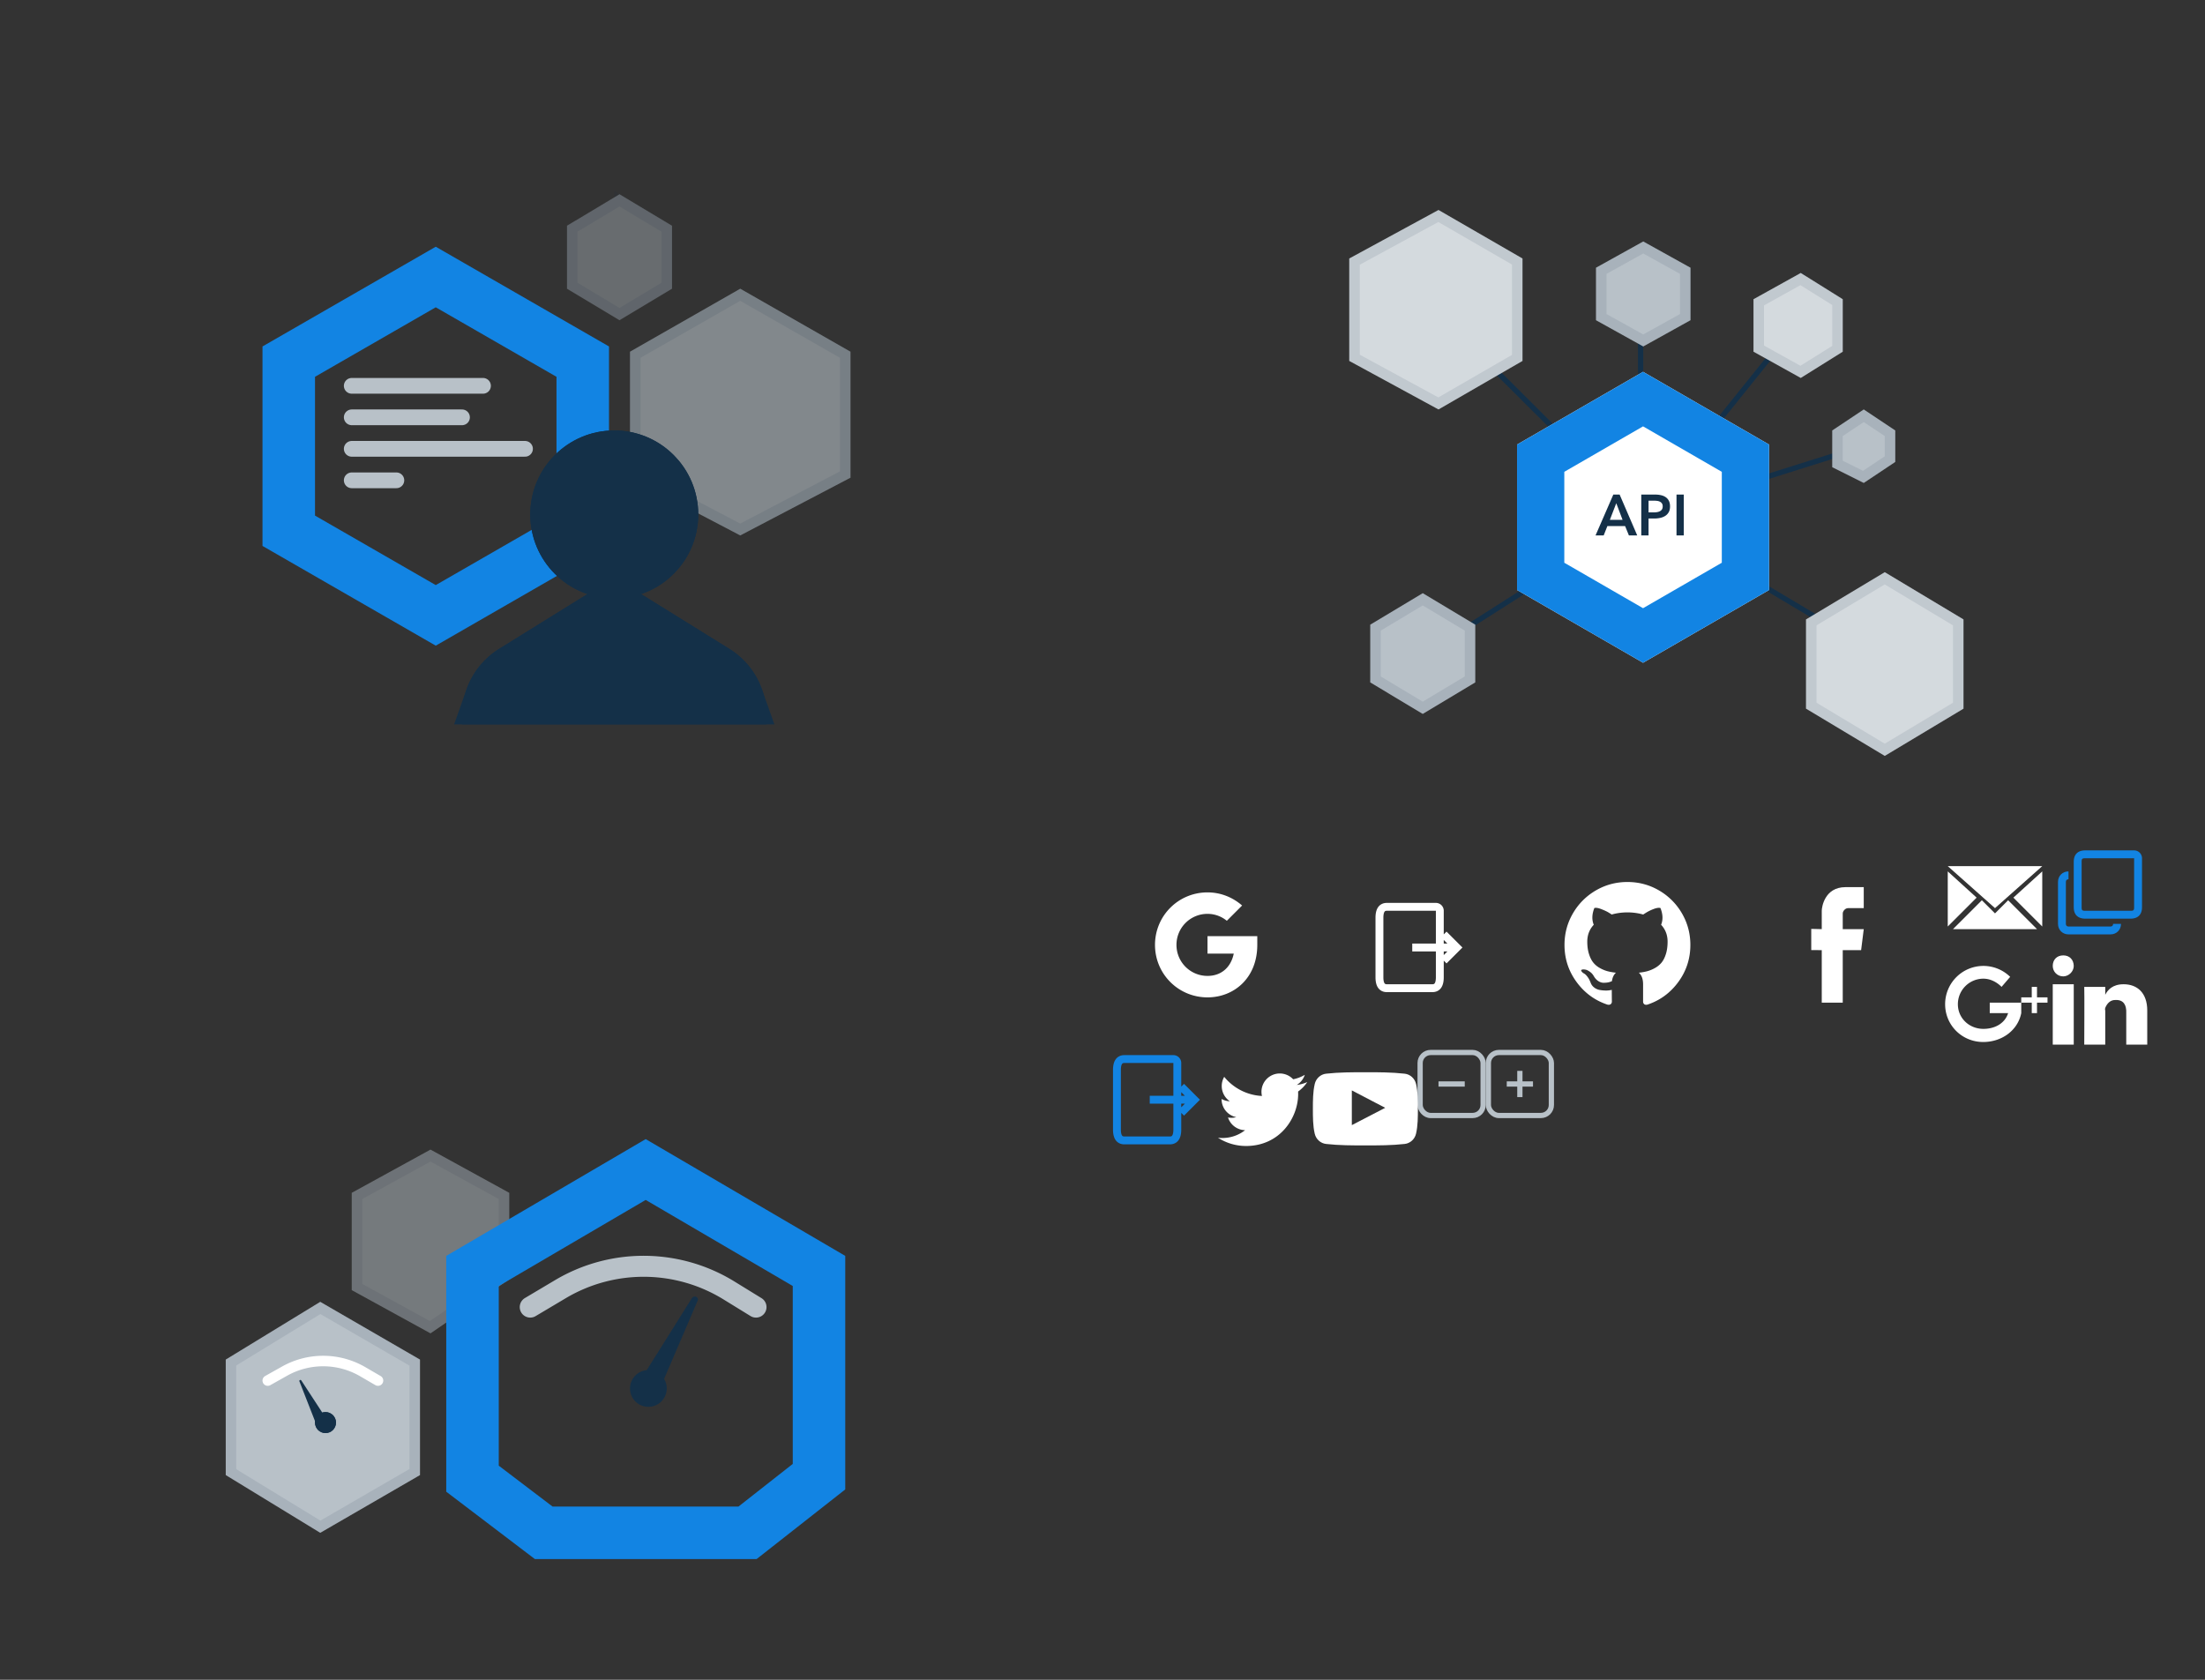 <?xml version="1.0" encoding="utf-8"?><svg width="420" height="320" viewBox="0 0 420 320" xmlns="http://www.w3.org/2000/svg" xmlns:xlink="http://www.w3.org/1999/xlink"><rect x="0" y="0" width="420" height="320" fill="#333333" stroke="none"/><svg width="210" height="160" viewBox="0 0 210 160" id="admin-console" xmlns="http://www.w3.org/2000/svg"><defs><path id="aa" d="M68 0l10 6v12l-10 6-10-6V6z"/><path id="ab" d="M91 18l21 12v24L91 65 70 54V30z"/><path id="ac" d="M70.164 74.964L88.91 86.6A15 15 0 0 1 96 99.344V101H38v-1.656A15 15 0 0 1 45.09 86.6l18.746-11.636a6 6 0 0 1 6.328 0z"/><path id="ad" d="M67 77c8.837 0 16-7.163 16-16s-7.163-16-16-16-16 7.163-16 16 7.163 16 16 16z"/></defs><g fill="none" fill-rule="evenodd"><path stroke="#1284E3" stroke-width="10" d="M83 52.77L55 68.89v32.22l28 16.12 28-16.12V68.89L83 52.77z"/><g transform="translate(50 37)"><use fill="#B8C1C8" fill-opacity=".4" xlink:href="#aa"/><path stroke="#143048" stroke-opacity=".1" stroke-width="2" d="M68 1.166l-9 5.4v10.868l9 5.4 9-5.4V6.566l-9-5.4z"/></g><g transform="translate(50 37)"><use fill="#B8C1C8" fill-opacity=".6" xlink:href="#ab"/><path stroke="#143048" stroke-opacity=".1" stroke-width="2" d="M91 19.152L71 30.58v22.815L91 63.87l20-10.476V30.58L91 19.152z"/></g><g transform="translate(50 37)"><use fill="#143048" xlink:href="#ac"/><path stroke="#143048" stroke-width="10" d="M43.576 96h46.848a10 10 0 0 0-4.15-5.152L67.527 79.212a1 1 0 0 0-1.054 0L47.726 90.848A10 10 0 0 0 43.576 96z"/></g><g transform="translate(50 37)"><use fill="#143048" xlink:href="#ad"/><path stroke="#143048" stroke-width="10" d="M67 72c6.075 0 11-4.925 11-11s-4.925-11-11-11-11 4.925-11 11 4.925 11 11 11z"/></g><path d="M67 73.5h25m-25 6h21m-21 12h8.5m-8.5-6h33" stroke="#B8C1C8" stroke-linecap="round" stroke-width="3"/></g></svg><svg width="210" height="160" viewBox="0 0 210 160" id="api-console" x="210" xmlns="http://www.w3.org/2000/svg"><defs><path id="ba" d="M55.963 30.829l24 13.856v27.713l-24 13.856-24-13.856V44.685z"/><path id="bb" d="M17 0l16 9.243v19.514L17 38 0 28.757V9.243z"/><path id="bc" d="M102 69l15 9v17l-15 9-15-9V78z"/><path id="bd" d="M14 73l10 6v11l-10 6-10-6V79z"/><path id="be" d="M56 6l9 5v10l-9 5-9-5V11z"/><path id="bf" d="M86 12l8 5v10l-8 5-9-5V17z"/><path id="bg" d="M98 38l6 4v6l-6 4-6-3v-7z"/></defs><g fill="none" fill-rule="evenodd"><path stroke="#143048" stroke-linecap="square" d="M61.172 124.798l41.557-26.465m.001 0l42.745-13.457M103 98l47 28m-47.5-28V53m.23 45.333l-39.975-39.84m39.975 39.84l29.288-36.413"/><g transform="translate(47 40)"><use fill="#FFF" xlink:href="#ba"/><path stroke="#1284E3" stroke-width="9" d="M55.963 36.025l-19.5 11.258V69.8l19.5 11.258 19.5-11.258V47.283l-19.5-11.258z"/></g><g transform="translate(47 40)"><use fill="#D4DADE" xlink:href="#bb"/><path stroke="#143048" stroke-opacity=".1" stroke-width="2" d="M16.985 1.146L1 9.838v18.324l15.985 8.692L32 28.18V9.82L16.985 1.146z"/></g><g transform="translate(47 40)"><use fill="#D4DADE" xlink:href="#bc"/><path stroke="#143048" stroke-opacity=".1" stroke-width="2" d="M102 70.166l-14 8.4v15.868l14 8.4 14-8.4V78.566l-14-8.4z"/></g><g transform="translate(47 40)"><use fill="#B8C1C8" xlink:href="#bd"/><path stroke="#143048" stroke-opacity=".1" stroke-width="2" d="M14 74.166l-9 5.4v9.868l9 5.4 9-5.4v-9.868l-9-5.4z"/></g><g transform="translate(47 40)"><use fill="#B8C1C8" xlink:href="#be"/><path stroke="#143048" stroke-opacity=".1" stroke-width="2" d="M56 7.144l-8 4.444v8.824l8 4.444 8-4.444v-8.824l-8-4.444z"/></g><g transform="translate(47 40)"><use fill="#D4DADE" xlink:href="#bf"/><path stroke="#143048" stroke-opacity=".1" stroke-width="2" d="M85.97 13.16L78 17.589v8.824l7.97 4.427L93 26.446v-8.892l-7.03-4.393z"/></g><g transform="translate(47 40)"><use fill="#B8C1C8" xlink:href="#bg"/><path stroke="#143048" stroke-opacity=".1" stroke-width="2" d="M98 39.202l-5 3.333v5.847l4.928 2.464L103 47.465v-4.93l-5-3.333z"/></g><path fill="#143048" d="M97.3 94.212h1.199l3.355 7.788h-1.584l-.726-1.782h-3.377L95.463 102h-1.551l3.388-7.788zm1.76 4.818l-1.199-3.168-1.221 3.168h2.42zm3.564-4.818h2.541c.447 0 .85.04 1.21.121.36.08.667.213.924.396.257.183.455.418.594.704.14.286.209.63.209 1.034 0 .433-.08.796-.242 1.089-.161.293-.38.53-.654.71a2.87 2.87 0 0 1-.963.39c-.367.08-.755.121-1.166.121h-1.067V102h-1.386v-7.788zm2.354 3.399c.227 0 .444-.016.649-.05.205-.033.389-.091.55-.176.161-.084.29-.2.385-.346.095-.147.143-.337.143-.572 0-.227-.048-.412-.143-.555a.988.988 0 0 0-.38-.336 1.625 1.625 0 0 0-.538-.16 4.92 4.92 0 0 0-.622-.038h-1.012v2.233h.968zm4.356-3.399h1.386V102h-1.386v-7.788z"/></g></svg><svg width="13" height="13" viewBox="0 0 13 13" id="close" x="270" y="200" xmlns="http://www.w3.org/2000/svg"><g fill="none" fill-rule="evenodd" stroke="#B8C1C8"><rect width="12" height="12" x=".5" y=".5" rx="2"/><path d="M4 6.5h5"/></g></svg><svg width="20" height="20" viewBox="0 0 20 20" id="copy" x="390" y="160" xmlns="http://www.w3.org/2000/svg"><g fill="#1284E3"><path d="M4 6v1.5c-.312 0-.5.188-.5.5v8c0 .312.188.5.5.5h8c.312 0 .5-.188.5-.5H14c0 1.14-.86 2-2 2H4c-1.14 0-2-.86-2-2V8c0-1.14.86-2 2-2z"/><path d="M16.5 3.5H7.167c-.562 0-.667.105-.667.667v8.666c0 .563.104.667.667.667h8.666c.563 0 .667-.104.667-.667V3.5zm1.5 9.333C18 14.224 17.224 15 15.833 15H7.167C5.776 15 5 14.224 5 12.833V4.167C5 2.777 5.776 2 7.167 2H16.5A1.5 1.5 0 0 1 18 3.5v9.333z"/></g></svg><svg width="210" height="160" viewBox="0 0 210 160" id="dashboard" y="160" xmlns="http://www.w3.org/2000/svg"><defs><path id="ea" d="M0 33V11L18 0l19 11v22L18 44z"/><circle id="eb" cx="19" cy="23" r="2"/><path id="ec" d="M0 26.765V8.235L15 0l15 8.235v16.47L15 35z"/></defs><g fill="none" fill-rule="evenodd"><g transform="translate(43 88)"><use fill="#B8C1C8" xlink:href="#ea"/><path stroke="#143048" stroke-opacity=".1" stroke-width="2" d="M1 32.44l17.014 10.396L36 32.423V11.577L18.014 1.164 1 11.56v20.878z"/></g><path fill="#143048" d="M60.108 111l-3.074-7.85a.2.2 0 0 1 .354-.182L62 110.034l-1.892.966z"/><path stroke="#FFF" stroke-linecap="round" stroke-width="2" d="M51 103l3.209-1.802a15 15 0 0 1 14.886.112L72 103"/><g transform="translate(43 88)"><use fill="#143048" xlink:href="#eb"/><circle cx="19" cy="23" r="1" stroke="#143048" stroke-width="2"/></g><g transform="translate(67 59)" opacity=".5"><use fill="#B8C1C8" xlink:href="#ec"/><path stroke="#143048" stroke-opacity=".1" stroke-width="2" d="M1 26.173l13.942 7.654L29 24.18V8.827L15 1.141 1 8.827v17.346z"/></g><g transform="translate(85 57)"><path fill="#143048" d="M37 45.904l9.783-15.601a.665.665 0 0 1 .813-.263.546.546 0 0 1 .297.721L40.5 48 37 45.904z"/><path stroke="#B8C1C8" stroke-linecap="round" stroke-width="4" d="M16 32l5.76-3.423a31 31 0 0 1 32.084.25L59 32"/><circle cx="38.5" cy="47.5" r="3.5" fill="#143048"/><path stroke="#1284E3" stroke-width="10" d="M18.567 75h38.821L71 64.307V25.113L37.987 5.793 5 25.114v39.573L18.567 75z"/></g></g></svg><svg width="20" height="20" viewBox="0 0 20 20" id="email" x="370" y="160" xmlns="http://www.w3.org/2000/svg"><g fill="#FFF"><path d="M10 14l-2.5-2.5L2 17h16l-5.5-5.5z"/><path d="M19 5H1l9 8zM1 6v10.5L6.5 11zm18 0v10.5L13.5 11z"/></g></svg><svg width="40" height="40" viewBox="0 0 40 40" id="facebook" x="330" y="160" xmlns="http://www.w3.org/2000/svg"><path fill="#FFF" fill-rule="nonzero" d="M17 13.5V17l-2-.048v4.04L17 21v10h4V21h3.5l.5-4h-4v-3c0-.413.464-1 1-1h3V9h-3.484C17.5 9 17 12.896 17 13.5z"/></svg><svg width="40" height="40" viewBox="0 0 40 40" id="github" x="290" y="160" xmlns="http://www.w3.org/2000/svg"><path fill="#FFF" d="M30.367 13.99a11.935 11.935 0 0 0-4.362-4.362c-1.837-1.072-3.842-1.608-6.018-1.608-2.174 0-4.18.536-6.017 1.608a11.934 11.934 0 0 0-4.362 4.362C8.536 15.827 8 17.833 8 20.007c0 2.612.762 4.961 2.287 7.047 1.524 2.087 3.493 3.53 5.907 4.332.281.052.49.015.625-.11a.61.61 0 0 0 .203-.468l-.008-.842a122.66 122.66 0 0 1-.008-1.39l-.36.063a4.58 4.58 0 0 1-.865.054 6.6 6.6 0 0 1-1.085-.109 2.424 2.424 0 0 1-1.046-.468 1.98 1.98 0 0 1-.687-.96l-.156-.359a3.9 3.9 0 0 0-.491-.796c-.224-.291-.45-.489-.68-.593l-.109-.078a1.146 1.146 0 0 1-.202-.187.856.856 0 0 1-.14-.219c-.032-.073-.006-.133.077-.18.084-.047.234-.07.453-.07l.312.047c.208.042.465.166.773.375.306.208.559.478.756.811.24.427.528.752.867.976.338.224.679.335 1.022.335.343 0 .64-.026.89-.078.25-.052.483-.13.702-.234.094-.697.349-1.233.765-1.608a10.688 10.688 0 0 1-1.6-.28 6.37 6.37 0 0 1-1.467-.61 4.202 4.202 0 0 1-1.257-1.045c-.333-.417-.606-.963-.819-1.64-.213-.676-.32-1.456-.32-2.34 0-1.26.411-2.331 1.233-3.216-.385-.947-.349-2.008.11-3.184.301-.094.749-.023 1.342.21.593.235 1.027.435 1.303.602.276.166.497.307.663.421.968-.27 1.967-.406 2.997-.406 1.03 0 2.03.136 2.998.406l.593-.374a8.4 8.4 0 0 1 1.435-.687c.552-.208.974-.266 1.265-.172.468 1.176.51 2.237.125 3.184.822.885 1.233 1.957 1.233 3.216 0 .884-.107 1.667-.32 2.349-.213.681-.489 1.227-.827 1.639-.338.41-.76.757-1.264 1.038a6.382 6.382 0 0 1-1.468.608c-.473.125-1.007.22-1.6.282.541.468.812 1.207.812 2.216v3.293c0 .187.065.343.195.468s.336.161.617.11c2.414-.802 4.383-2.246 5.908-4.332 1.524-2.086 2.286-4.435 2.286-7.047 0-2.175-.537-4.18-1.608-6.017z"/></svg><svg width="40" height="40" viewBox="0 0 40 40" id="google" x="210" y="160" xmlns="http://www.w3.org/2000/svg"><defs><path id="ia" d="M19.483 8.333H10v3.334h5c-.5 2.454-2.227 4.242-5 4.242A5.897 5.897 0 0 1 4.09 10 5.897 5.897 0 0 1 10 4.09c1.41 0 2.682.5 3.682 1.32L16.59 2.5C14.818.955 12.545 0 10 0 4.455 0 0 4.455 0 10s4.455 10 10 10c5 0 9.483-3.636 9.483-10V8.333z"/></defs><use fill="#FFF" fill-rule="evenodd" transform="translate(10 10)" xlink:href="#ia"/></svg><svg width="20" height="20" viewBox="0 0 20 20" id="google-plus" x="370" y="180" xmlns="http://www.w3.org/2000/svg"><path d="M9 11v2h3.5c-.62 1.971-2.536 3-4.711 3-2.684 0-4.86-2.02-4.86-4.704a4.859 4.859 0 0 1 4.86-4.859c1.35 0 2.58.673 3.461 1.563l1.639-1.91A7.289 7.289 0 0 0 .5 11.296c0 4.025 3.225 7.204 7.25 7.204 3.526 0 6.575-2.173 7.25-5.5v-2H9zm11-1h-2V8h-1v2h-2v1h2v2h1v-2h2z" fill="#FFF"/></svg><svg width="20" height="20" viewBox="0 0 20 20" id="linkedin" x="390" y="180" xmlns="http://www.w3.org/2000/svg"><path fill="#FFF" d="M19 12.5V19h-4v-6c.07-1.521-.499-2.552-2-2.5-1.007-.052-1.654.643-2 1.5-.042.055-.068.389 0 .5V19H7S7.053 8.819 7 8h4v1.5c.454-.908 1.386-2 3.5-2 2.56 0 4.5 1.606 4.5 5zM3 2c-1.25 0-2 .864-2 2 0 1.11.87 2 2 2 1 0 2-.89 2-2-.026-1.136-.75-2-2-2zM1 19h4V7.5H1V19z"/></svg><svg width="20" height="20" viewBox="0 0 20 20" id="logout" x="210" y="200" xmlns="http://www.w3.org/2000/svg"><path d="M14.25 15.167V2.5a.75.75 0 0 0-.75-.75H4.167c-.926 0-1.417.642-1.417 2.083v11.334c0 1.441.49 2.083 1.417 2.083h8.666c.926 0 1.417-.642 1.417-2.083zM9 9.5h8M15 7l2.5 2.5L15 12" fill="none" fill-rule="evenodd" stroke="#1284E3" stroke-width="1.5"/></svg><svg width="40" height="40" viewBox="0 0 40 40" id="logout-white" x="250" y="160" xmlns="http://www.w3.org/2000/svg"><path d="M24.25 26.167V13.5a.75.75 0 0 0-.75-.75h-9.333c-.926 0-1.417.642-1.417 2.083v11.334c0 1.441.49 2.083 1.417 2.083h8.666c.926 0 1.417-.642 1.417-2.083zM19 20.5h8M25 18l2.5 2.5L25 23" fill="none" fill-rule="evenodd" stroke="#FFF" stroke-width="1.5"/></svg><svg width="13" height="13" viewBox="0 0 13 13" id="open" x="283" y="200" xmlns="http://www.w3.org/2000/svg"><g fill="none" fill-rule="evenodd" stroke="#B8C1C8"><rect width="12" height="12" x=".5" y=".5" rx="2"/><path d="M4 6.5h5M6.5 9V4"/></g></svg><svg width="20" height="20" viewBox="0 0 20 20" id="twitter" x="230" y="200" xmlns="http://www.w3.org/2000/svg"><path fill="#FFF" d="M19.001 6.134a6.965 6.965 0 0 1-2.002.55 3.502 3.502 0 0 0 1.533-1.929c-.676.4-1.422.69-2.216.847a3.488 3.488 0 0 0-5.943 3.18 9.902 9.902 0 0 1-7.188-3.645 3.461 3.461 0 0 0-.472 1.753c0 1.21.616 2.278 1.55 2.903a3.488 3.488 0 0 1-1.579-.438V9.4a3.491 3.491 0 0 0 2.797 3.42c-.292.078-.6.122-.919.122-.225 0-.443-.023-.656-.065a3.49 3.49 0 0 0 3.257 2.422 6.997 6.997 0 0 1-4.331 1.49c-.282 0-.559-.016-.832-.047a9.858 9.858 0 0 0 5.346 1.569c6.416 0 9.923-5.314 9.923-9.923l-.012-.451a6.965 6.965 0 0 0 1.744-1.802z"/></svg><svg width="20" height="20" viewBox="0 0 20 20" id="youtube" x="250" y="200" xmlns="http://www.w3.org/2000/svg"><path fill="#fff" d="M19.727 6.504c-.245-1.063-1.115-1.848-2.162-1.965-2.48-.278-4.99-.28-7.49-.278-2.5 0-5.01 0-7.49.277-1.046.116-1.915.9-2.16 1.964C.077 8.02.073 9.674.073 11.232c0 1.56 0 3.213.348 4.727.246 1.063 1.115 1.848 2.163 1.964 2.48.278 4.99.28 7.49.278 2.5 0 5.008 0 7.488-.278 1.048-.117 1.918-.9 2.163-1.965.35-1.516.35-3.17.35-4.728 0-1.56.003-3.213-.345-4.728zM7.492 14.336V7.722l6.358 3.317-6.358 3.296z"/></svg></svg>
